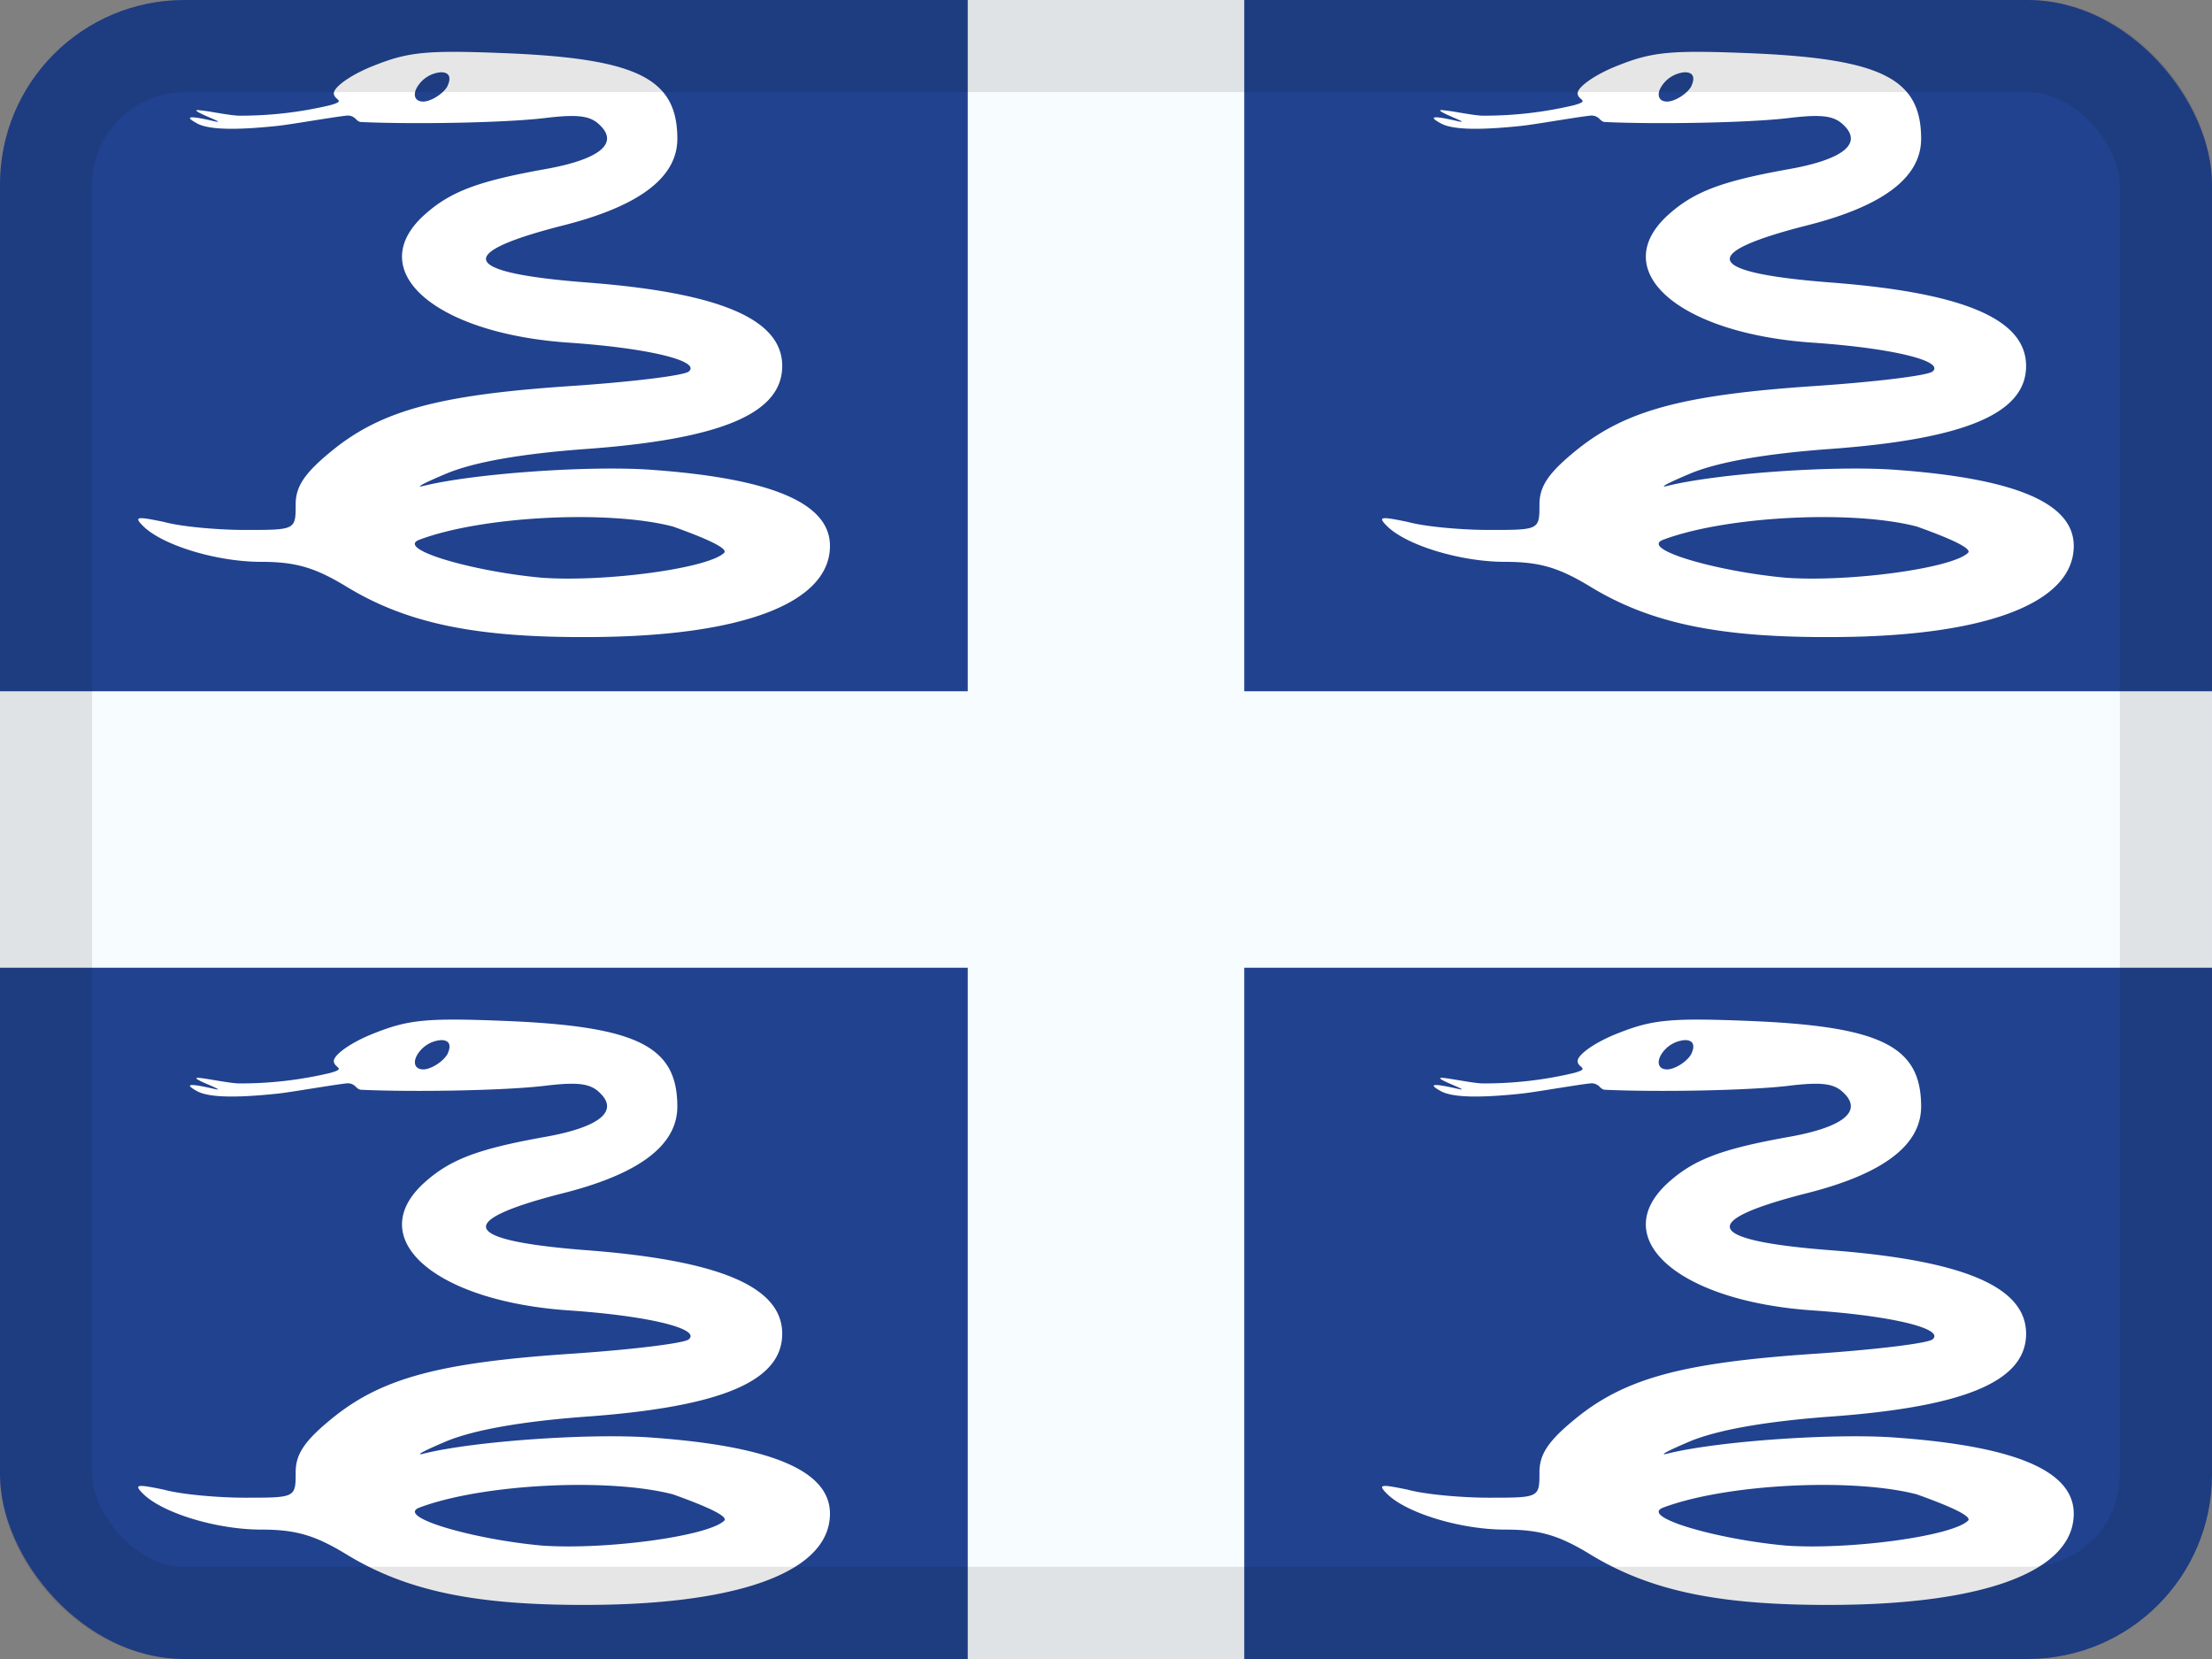 <svg xmlns="http://www.w3.org/2000/svg" fill="none" viewBox="0 0 24 18"><rect x="0" y="0" width="24" height="18" fill="#808080" stroke="none"/><g clip-path="url(#a)"><path fill="#21428E" d="M0 0h24v18H0z"/><path fill="#F7FCFF" fill-rule="evenodd" d="M10.5 0h3v7.5H24v3H13.5V18h-3v-7.5H0v-3h10.5z" clip-rule="evenodd"/><path fill="#fff" fill-rule="evenodd" d="M3.622 1.012c0 .029.02.047.036.061.026.024.04.036-.078.069a4.2 4.2 0 0 1-.983.113c-.063 0-.175-.02-.274-.036a2 2 0 0 0-.181-.025c-.044.004.055.047.135.082.072.031.13.056.05.04-.227-.053-.361-.07-.185.025.134.07.434.07.859.026.087-.009.248-.035.404-.06.14-.022.278-.044.351-.052a.12.12 0 0 1 .108.04c.016.015.032.029.058.029.56.026 1.553.009 1.988-.043.362-.044.497-.026.6.078.207.2-.01.373-.6.477-.725.13-1.025.243-1.305.495-.673.607.114 1.293 1.584 1.388.86.06 1.418.2 1.284.312-.052.044-.621.113-1.273.157-1.419.095-2.05.26-2.588.694-.3.243-.404.39-.404.59 0 .278 0 .278-.549.278-.29 0-.693-.035-.88-.087-.29-.06-.331-.06-.228.043.208.209.798.39 1.284.39.373 0 .58.062.911.261.663.408 1.418.564 2.67.555 1.647-.008 2.589-.373 2.589-.989 0-.46-.621-.729-1.915-.824-.652-.052-1.936.035-2.495.173-.104.026.01-.034.259-.138.3-.122.797-.209 1.47-.26 1.49-.105 2.163-.383 2.163-.903 0-.504-.662-.79-2.08-.903-1.398-.104-1.501-.312-.321-.616.838-.208 1.263-.52 1.263-.946 0-.65-.425-.868-1.843-.928C4.646.543 4.44.56 4.067.708c-.248.095-.445.234-.445.304M4.85.944c-.049.079-.178.158-.258.158-.097 0-.113-.08-.065-.158a.33.33 0 0 1 .258-.16c.097 0 .113.064.065.16m1.024 5.324c.685.05 1.81-.1 1.983-.27.061-.06-.361-.215-.555-.285-.695-.182-2.072-.115-2.757.145-.245.1.573.34 1.329.41m-2.252 5.244c0 .029.02.047.036.061.026.024.04.036-.078.069a4.2 4.2 0 0 1-.983.113c-.063 0-.175-.02-.274-.036-.078-.013-.15-.025-.181-.025-.044.004.055.047.135.081.072.032.13.057.05.04-.227-.052-.361-.07-.185.026.134.07.434.07.859.026.087-.009.248-.035.404-.06.14-.022.278-.044.351-.052a.12.12 0 0 1 .108.04c.016.015.032.029.058.029.56.026 1.553.009 1.988-.043.362-.044.497-.026.6.078.207.2-.01.373-.6.477-.725.13-1.025.243-1.305.495-.673.607.114 1.293 1.584 1.388.86.06 1.418.2 1.284.313-.052.043-.621.112-1.273.156-1.419.095-2.05.26-2.588.694-.3.243-.404.39-.404.59 0 .278 0 .278-.549.278-.29 0-.693-.035-.88-.087-.29-.06-.331-.06-.228.043.208.209.798.39 1.284.39.373 0 .58.061.911.261.663.408 1.418.564 2.67.556 1.647-.01 2.589-.374 2.589-.99 0-.46-.621-.729-1.915-.824-.652-.052-1.936.034-2.495.173-.104.026.01-.034.259-.139.3-.12.797-.208 1.47-.26 1.49-.104 2.163-.382 2.163-.902 0-.504-.662-.79-2.08-.903-1.398-.104-1.501-.312-.321-.616.838-.208 1.263-.52 1.263-.946 0-.65-.425-.868-1.843-.928-.86-.035-1.066-.018-1.439.13-.248.095-.445.234-.445.304m1.229-.069c-.049.08-.178.16-.258.16-.097 0-.113-.08-.065-.16a.33.33 0 0 1 .258-.158c.097 0 .113.063.065.159m1.024 5.325c.685.05 1.81-.1 1.983-.27.061-.06-.361-.215-.555-.285-.695-.182-2.072-.115-2.757.145-.245.1.573.34 1.329.41M17.117 1.012c0 .029.02.047.036.061.026.024.04.036-.077.069a4.2 4.2 0 0 1-.984.113c-.063 0-.175-.02-.273-.036a2 2 0 0 0-.182-.025c-.044.004.055.047.135.082.072.031.13.056.051.04-.228-.053-.362-.07-.186.025.134.07.434.07.859.026.087-.009.248-.035.404-.06.14-.022.278-.044.352-.052a.12.12 0 0 1 .107.04c.017.015.032.029.058.029.56.026 1.553.009 1.988-.043.362-.044.497-.026.6.078.207.2-.01.373-.6.477-.725.13-1.025.243-1.305.495-.672.607.114 1.293 1.584 1.388.86.06 1.418.2 1.284.312-.052.044-.621.113-1.273.157-1.419.095-2.05.26-2.588.694-.3.243-.404.39-.404.59 0 .278 0 .278-.549.278-.29 0-.693-.035-.88-.087-.29-.06-.33-.06-.227.043.207.209.797.39 1.283.39.373 0 .58.062.911.261.663.408 1.418.564 2.671.555 1.646-.008 2.588-.373 2.588-.989 0-.46-.621-.729-1.915-.824-.652-.052-1.936.035-2.495.173-.103.026.01-.034.259-.138.3-.122.797-.209 1.47-.26 1.49-.105 2.164-.383 2.164-.903 0-.504-.663-.79-2.081-.903-1.398-.104-1.501-.312-.321-.616.838-.208 1.263-.52 1.263-.946 0-.65-.425-.868-1.843-.928-.86-.035-1.066-.018-1.439.13-.248.095-.445.234-.445.304m1.229-.068c-.048.079-.177.158-.258.158-.097 0-.113-.08-.065-.158a.33.33 0 0 1 .258-.16c.097 0 .113.064.065.16m1.024 5.324c.685.05 1.81-.1 1.983-.27.061-.06-.36-.215-.555-.285-.695-.182-2.072-.115-2.757.145-.245.1.573.34 1.33.41m-2.254 5.244c0 .029.02.047.036.061.026.024.04.036-.077.069a4.2 4.2 0 0 1-.984.113c-.063 0-.175-.02-.273-.036-.08-.013-.15-.025-.182-.025-.044.004.055.047.135.081.072.032.13.057.051.04-.228-.052-.362-.07-.186.026.134.07.434.07.859.026.087-.009.248-.035.404-.06.14-.022.278-.044.352-.052a.12.12 0 0 1 .107.04c.017.015.032.029.058.029.56.026 1.553.009 1.988-.043.362-.044.497-.026.6.078.207.2-.01.373-.6.477-.725.13-1.025.243-1.305.495-.672.607.114 1.293 1.584 1.388.86.06 1.418.2 1.284.313-.052.043-.621.112-1.273.156-1.419.095-2.05.26-2.588.694-.3.243-.404.39-.404.59 0 .278 0 .278-.549.278-.29 0-.693-.035-.88-.087-.29-.06-.33-.06-.227.043.207.209.797.39 1.283.39.373 0 .58.061.911.261.663.408 1.418.564 2.671.556 1.646-.01 2.588-.374 2.588-.99 0-.46-.621-.729-1.915-.824-.652-.052-1.936.034-2.495.173-.103.026.01-.034.259-.139.3-.12.797-.208 1.47-.26 1.49-.104 2.164-.382 2.164-.902 0-.504-.663-.79-2.081-.903-1.398-.104-1.501-.312-.321-.616.838-.208 1.263-.52 1.263-.946 0-.65-.425-.868-1.843-.928-.86-.035-1.066-.018-1.439.13-.248.095-.445.234-.445.304m1.229-.069c-.048.08-.177.16-.258.16-.097 0-.113-.08-.065-.16a.33.33 0 0 1 .258-.158c.097 0 .113.063.065.159m1.024 5.325c.685.05 1.81-.1 1.983-.27.061-.06-.36-.215-.555-.285-.695-.182-2.072-.115-2.757.145-.245.1.573.34 1.33.41" clip-rule="evenodd"/></g><rect width="23" height="17" x=".5" y=".5" stroke="#000" stroke-opacity=".1" rx="1.5"/><defs><clipPath id="a"><rect width="24" height="18" fill="#fff" rx="2"/></clipPath></defs></svg>